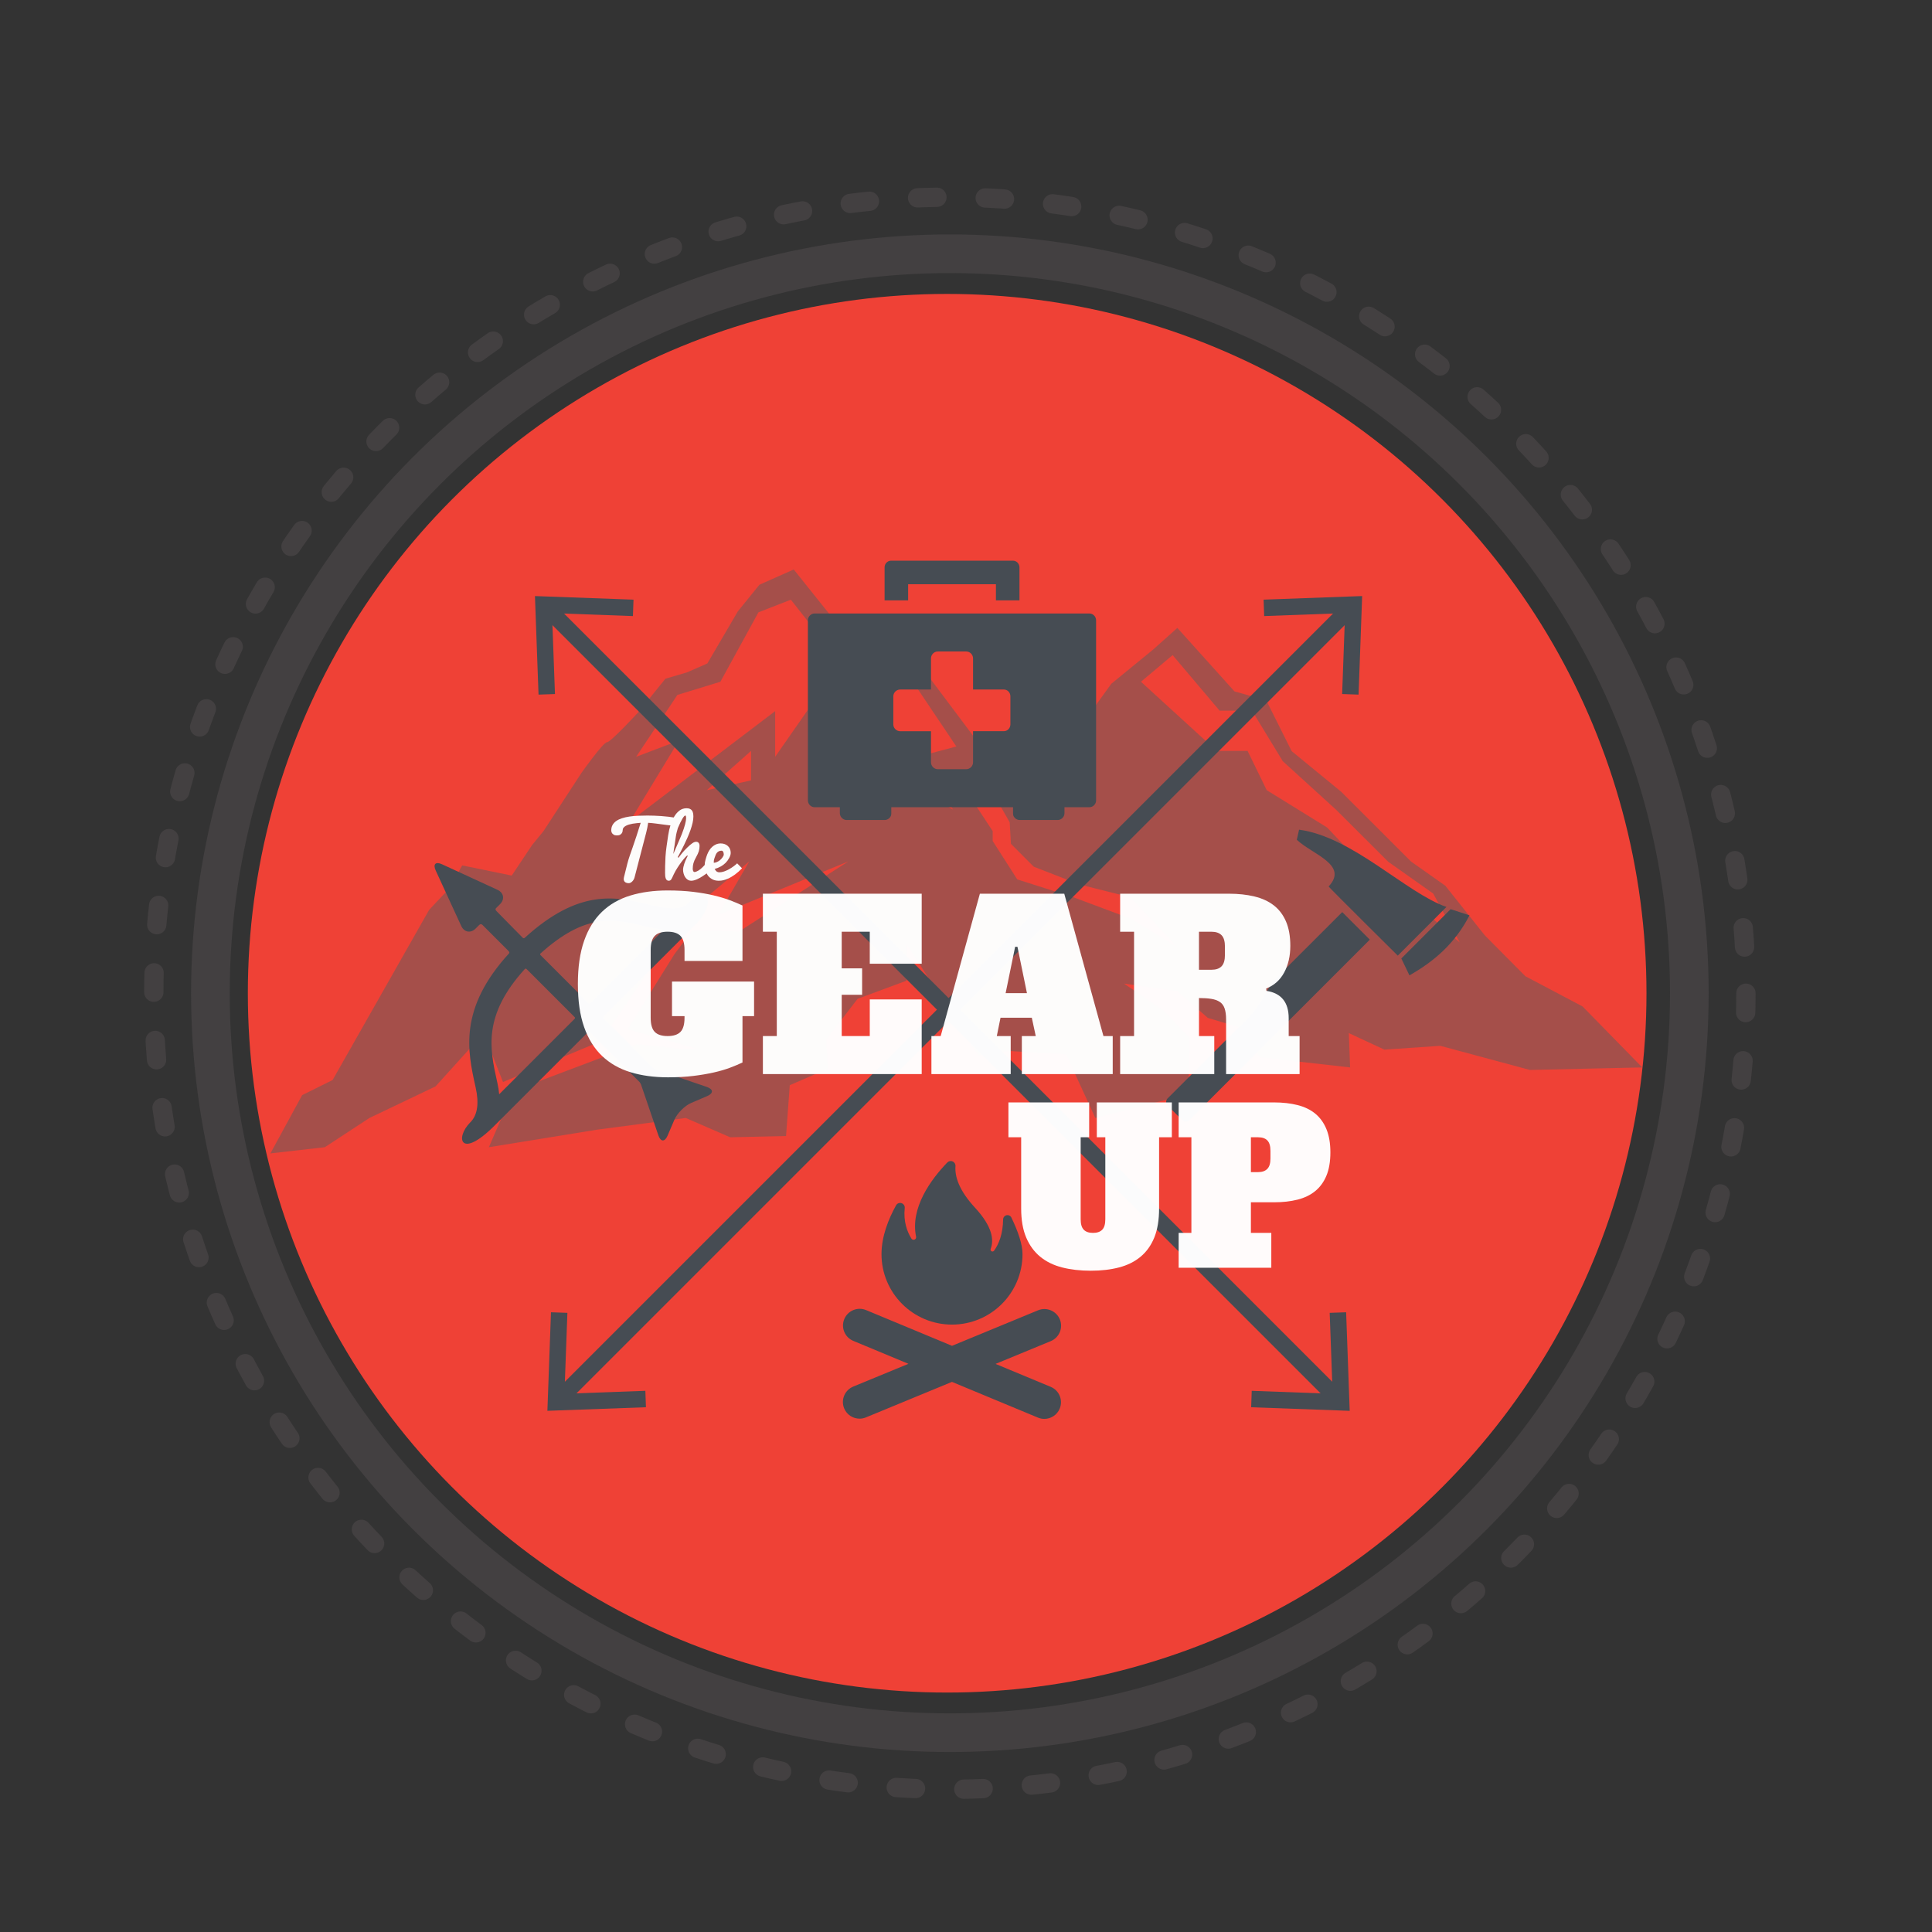 <?xml version="1.0" encoding="utf-8"?>
<!-- Generator: Adobe Illustrator 16.0.4, SVG Export Plug-In . SVG Version: 6.00 Build 0)  -->
<!DOCTYPE svg PUBLIC "-//W3C//DTD SVG 1.1//EN" "http://www.w3.org/Graphics/SVG/1.1/DTD/svg11.dtd">
<svg version="1.1" xmlns="http://www.w3.org/2000/svg" xmlns:xlink="http://www.w3.org/1999/xlink" x="0px" y="0px" width="200px"
	 height="200px" viewBox="0 0 200 200" enable-background="new 0 0 200 200" xml:space="preserve">
<rect x="0" y="0" width="200" height="200" fill="#333333" stroke="none"/>
<g id="Layer_6">
	<circle fill="#EF4136" cx="98.05" cy="102.82" r="72.393"/>
</g>
<g id="Layer_1">
	<g id="Layer_2">
		<g>
			<circle fill="none" stroke="#434041" stroke-width="4" stroke-miterlimit="10" cx="98.33" cy="102.819" r="76.549"/>
			
				<circle fill="none" stroke="#434041" stroke-width="2" stroke-linecap="round" stroke-miterlimit="10" stroke-dasharray="2,5" cx="98.33" cy="102.819" r="82.408"/>
			<path opacity="0.5" fill="#5D5E5E" d="M163.826,104.187l-5.918-3.127l-4.206-4.238l-4.078-5.127l-3.551-2.506l-7.232-7.226
				l-5.13-4.208l-2.628-5.26l-3.288-0.92L121.878,65l-2.498,2.235l-4.34,3.551l-5.522,7.626l-2.499,0.789l-2.367,2.367l-1.709,0.789
				l1.578,2.762l0.13,2.236l2.364,2.367l4.729,1.84l5.252,1.316l4.849,5.127l-4.768-2.893l-5.984-2.234l-5.786-1.841l-2.542-3.972
				v-1.025l-3.46-5.26l3.902-1.315l-9.862-13.149l-7.496-2.762l-3.682-4.602l-3.551,1.578L76.38,63.29l-3.156,5.392l-2.104,0.921
				l-2.235,0.657l-2.762,3.419c0,0-2.893,3.156-3.287,3.156c-0.395,0-2.631,3.155-2.631,3.155l-3.944,6.049l-1.184,1.446
				l-2.104,3.155l-5.129-1.052l-1.314,2.365l-2.104,2.233l-9.993,17.616l-3.154,1.566l-3.285,6.031l5.634-0.641l4.617-3.027
				l6.838-3.264l4.997-5.523l1.99,5.066l10.131-4.225l4.299-6.294l2.253-4.936l8.81-7.382l-3.215,5.543l13.472-5.543l-11.31,7.252
				l-4.861-0.089l-1.831,2.44l-4.854,7.782l7.445,2.073l-1.915-0.05l-4.532-0.49L54.025,112.6l-2.104,3.133l-1.315,3.027
				l11.177-1.812l9.205-1.215l4.6,1.998l5.783-0.131l0.388-5.262l3.933-1.709l-0.154-3.025l3.24-4.207l5.078-1.883v-3.772
				l7.424,11.499l3.113-0.445l5.97,0.352l3.027,6.586l9.668-2.482v-2.621l0.134-3.154l-2.761-2.894l-4.075-2.763l5.522,0.789
				l3.155,2.762l3.156,0.951l2.235,3.123l9.338,1.055l-0.132-3.553l3.682,1.71l5.785-0.394l9.277,2.498l11.631-0.262
				L163.826,104.187z M77.751,80.783L73.175,81.8l4.576-4.068V80.783z M98.663,83.814l-6.992-4.1v-2.897l-4.311-3.87l1.161,6.462
				l-4.517-6.462l-3.758,5.395v-4.728L65.185,85.053l5.093-8.389l-4.423,1.678l4.27-6.405l4.449-1.362l3.94-7.187l3.356-1.308
				l1.983,2.523l8.489,2.757L99,77.275l-3.997,1.067L98.663,83.814z M146.262,93.289l-3.69-2.126l-5.187-5.5l-6.253-3.864
				l-1.983-4.068h-3.201l-7.836-7.157l3.278-2.757l4.861,5.749h3.356l3.186,5.233l5.508,5.014l5.42,5.406l4.645,3.282l2.74,5.057
				L146.262,93.289z"/>
			<g>
				<g>
					<g>
						<g>
							
								<line fill="none" stroke="#464C53" stroke-width="1.7" stroke-linecap="round" stroke-linejoin="round" x1="56.683" y1="63.008" x2="138.418" y2="144.744"/>
							<g>
								<polygon fill="#464C53" points="55.749,71.907 57.45,71.847 57.143,63.47 65.521,63.776 65.581,62.076 55.378,61.705 
																	"/>
							</g>
							<g>
								<polygon fill="#464C53" points="129.519,145.678 129.579,143.977 137.955,144.284 137.649,135.906 139.351,135.846 
									139.721,146.049 								"/>
							</g>
						</g>
					</g>
					<g>
						<g>
							
								<line fill="none" stroke="#464C53" stroke-width="1.7" stroke-linecap="round" stroke-linejoin="round" x1="139.706" y1="63.008" x2="57.97" y2="144.744"/>
							<g>
								<polygon fill="#464C53" points="130.807,62.075 130.867,63.775 139.243,63.468 138.938,71.846 140.639,71.906 
									141.009,61.703 								"/>
							</g>
							<g>
								<polygon fill="#464C53" points="57.037,135.845 58.737,135.905 58.43,144.281 66.808,143.976 66.868,145.677 
									56.666,146.047 								"/>
							</g>
						</g>
					</g>
				</g>
			</g>
			<g>
				<path fill="#464C53" d="M138.949,94.419l2.854,2.855l-18.682,18.682c-0.203,0.203-0.537,0.203-0.741,0l-1.509-1.509
					c-0.204-0.204-0.204-0.538,0-0.742l7.191-7.191c3.024-2.788,2.618-3.832,4.299-5.512L138.949,94.419L138.949,94.419z
					 M150.17,94.118l-5.105,5.105l0.84,1.746c2.487-1.411,4.705-3.261,6.215-6.215L150.17,94.118z M134.48,85.888L134.48,85.888
					l-0.236,1.043c1.581,1.51,5.407,2.586,3.294,4.837c0.269,0.334,7.159,7.159,7.159,7.159l5.039-5.04
					C145.564,92.438,140.02,86.624,134.48,85.888z"/>
			</g>
			<g>
				<g id="Artwork_11_">
					<path fill="#464C53" d="M73.168,112.518l-5.244-1.791c0,0-0.219-0.104-0.303-0.188c-0.569-0.568-2.554-2.555-5.119-5.119
						c-0.102-0.07-0.033-0.17,0-0.205c3.578-3.578,7.069-7.068,9.459-9.458c2.268-2.269,1.359-4.354-0.784-2.211
						c-0.562,0.562-1.721,0.579-3.156,0.275c-0.318-0.067-0.633-0.14-0.966-0.218c-3.336-0.773-7.094-1.644-12.724,3.469
						c-0.031,0.028-0.11,0.114-0.232-0.009c-1.092-1.092-1.934-1.979-2.714-2.76c-0.171-0.171-0.036-0.289-0.036-0.289l0.41-0.41
						c0.517-0.516,0.396-1.188-0.267-1.493l-5.734-2.641c-0.663-0.306-0.956-0.013-0.651,0.65l2.64,5.734
						c0.306,0.663,0.978,0.783,1.494,0.267l0.329-0.329c0,0,0.181-0.234,0.37-0.045c0.778,0.778,1.586,1.586,2.676,2.676
						c0.137,0.121,0.121,0.226,0.096,0.253c-5.275,5.751-4.297,10.177-3.503,13.763l0.037,0.168
						c0.347,1.572,0.205,2.811-0.547,3.562c-1.63,1.631-1.048,3.896,2.488,0.361c2.44-2.441,6.028-6.029,9.686-9.686
						c0.027-0.027,0.083-0.066,0.192,0.025c2.608,2.609,4.613,4.613,5.136,5.137c0.068,0.068,0.159,0.268,0.159,0.268l1.794,5.256
						c0.236,0.689,0.664,0.707,0.952,0.035l0.706-1.648c0.288-0.67,1.072-1.455,1.743-1.742l1.649-0.707
						C73.875,113.182,73.859,112.754,73.168,112.518z M66.537,95.841c0.329,0.077,0.67,0.155,1.009,0.228
						c0.402,0.085,0.789,0.146,1.159,0.182c0,0-5.698,5.699-7.597,7.599c-0.101,0.1-0.199-0.023-0.199-0.023
						c-1.687-1.688-3.282-3.283-4.948-4.947c-0.08-0.093-0.038-0.148-0.01-0.175C60.64,94.476,63.51,95.14,66.537,95.841z
						 M51.676,113.279c-0.034-0.365-0.094-0.754-0.185-1.168l-0.038-0.168c-0.742-3.352-1.507-6.812,2.886-11.64
						c0.025-0.027,0.112-0.059,0.188,0.03c1.667,1.667,3.294,3.295,4.983,4.983c0,0,0.05,0.08-0.026,0.154
						C57.51,107.447,51.676,113.279,51.676,113.279z"/>
				</g>
			</g>
			<g>
				<path fill="#464C53" d="M105.535,62.15v-3.413c0-0.383-0.296-0.696-0.679-0.696H92.251c-0.383,0-0.679,0.313-0.679,0.696v3.413
					h2.438v-1.672h9.088v1.672H105.535z"/>
				<path fill="#464C53" d="M84.333,63.507c-0.383,0-0.7,0.324-0.7,0.707v18.644c0,0.383,0.313,0.707,0.7,0.707h2.608v0.627
					c0,0.083,0.024,0.174,0.049,0.243c0.098,0.244,0.352,0.453,0.654,0.453h3.935c0.303,0,0.561-0.209,0.655-0.453
					c0.024-0.069,0.031-0.163,0.031-0.243v-0.627h12.605v0.627c0,0.083,0.007,0.174,0.031,0.243
					c0.098,0.244,0.353,0.453,0.655,0.453h3.935c0.303,0,0.561-0.209,0.654-0.453c0.024-0.069,0.049-0.163,0.049-0.243v-0.627h2.573
					c0.383,0,0.7-0.324,0.7-0.707V64.214c0-0.383-0.313-0.707-0.7-0.707h-7.232h-2.438h-9.088h-2.438H84.333z M92.477,72.078
					c0-0.384,0.331-0.7,0.714-0.7h3.186v-2.124v-1.101c0-0.383,0.313-0.711,0.7-0.711h2.952c0.384,0,0.701,0.328,0.701,0.711v1.101
					v2.124h3.186c0.383,0,0.68,0.316,0.68,0.7v2.914c0,0.383-0.297,0.7-0.68,0.7h-3.186v3.225c0,0.383-0.314,0.71-0.701,0.71h-2.952
					c-0.383,0-0.7-0.327-0.7-0.71v-3.221h-3.186c-0.383,0-0.714-0.317-0.714-0.7V72.078L92.477,72.078z"/>
			</g>
			<g>
				<g>
					<path fill="#464C53" d="M108.771,143.566l-5.712-2.375l5.717-2.358c0.88-0.365,1.3-1.373,0.938-2.253
						c-0.366-0.88-1.376-1.301-2.255-0.938l-8.906,3.677l-8.898-3.699c-0.878-0.365-1.89,0.053-2.256,0.932
						c-0.365,0.88,0.051,1.889,0.931,2.255l5.712,2.376l-5.718,2.358c-0.88,0.364-1.3,1.373-0.937,2.254
						c0.275,0.665,0.917,1.066,1.596,1.066c0.219,0,0.442-0.041,0.657-0.132l8.908-3.676l8.899,3.698
						c0.217,0.09,0.439,0.133,0.661,0.133c0.676,0,1.317-0.4,1.593-1.064C110.066,144.942,109.65,143.932,108.771,143.566z"/>
					<path fill="#464C53" d="M98.55,137.122c4.032,0,7.3-3.268,7.3-7.299c0-1.012-0.461-2.347-1.15-3.778
						c-0.088-0.188-0.299-0.29-0.502-0.245c-0.204,0.044-0.352,0.224-0.355,0.433c-0.027,1.515-0.437,2.545-0.939,3.241
						c-0.06,0.081-0.168,0.106-0.258,0.059c-0.087-0.047-0.129-0.153-0.092-0.247c0.354-0.932,0.184-2.315-1.618-4.263
						c-1.688-1.823-2.104-3.256-2.025-4.303c0.016-0.207-0.101-0.402-0.291-0.487c-0.19-0.087-0.414-0.042-0.558,0.108
						c-1.724,1.789-3.845,4.717-3.23,7.683c0.026,0.126-0.04,0.251-0.16,0.298c-0.119,0.048-0.254,0.004-0.323-0.105
						c-0.439-0.707-0.839-1.764-0.692-3.159c0.024-0.227-0.115-0.439-0.333-0.508c-0.217-0.069-0.455,0.025-0.564,0.226
						c-0.793,1.428-1.507,3.222-1.507,5.05C91.251,133.854,94.518,137.122,98.55,137.122z"/>
				</g>
			</g>
		</g>
	</g>
</g>
<g id="THE_GEAR_UP" opacity="0.98">
	<g>
		<path fill="#FFFFFF" d="M69.566,101.612h8.496v3.576h-1.2v4.8c-0.368,0.177-0.796,0.356-1.284,0.54
			c-0.488,0.185-1.048,0.349-1.68,0.492c-0.632,0.144-1.34,0.264-2.124,0.36c-0.784,0.096-1.656,0.144-2.616,0.144
			c-1.44,0-2.736-0.176-3.888-0.528c-1.152-0.352-2.132-0.911-2.94-1.68c-0.808-0.768-1.428-1.764-1.86-2.988
			c-0.432-1.224-0.648-2.716-0.648-4.476c0-1.744,0.216-3.231,0.648-4.464s1.048-2.232,1.848-3c0.8-0.769,1.776-1.328,2.928-1.681
			c1.152-0.352,2.44-0.527,3.864-0.527c0.976,0,1.86,0.048,2.652,0.144c0.792,0.097,1.504,0.221,2.136,0.372
			c0.632,0.152,1.191,0.32,1.68,0.504c0.488,0.185,0.916,0.364,1.284,0.54v5.736h-6v-1.128c0-0.688-0.14-1.176-0.42-1.464
			c-0.28-0.288-0.724-0.433-1.332-0.433c-0.608,0-1.052,0.145-1.332,0.433c-0.28,0.288-0.42,0.776-0.42,1.464v7.008
			c0,0.688,0.14,1.176,0.42,1.464c0.28,0.288,0.724,0.433,1.332,0.433c0.608,0,1.052-0.145,1.332-0.433
			c0.28-0.288,0.42-0.775,0.42-1.464v-0.168h-1.296V101.612z"/>
		<path fill="#FFFFFF" d="M90.038,96.452h-2.904v3.792h2.112v2.736h-2.112v4.272h2.904v-3.792h5.376v7.728h-16.44v-3.936h1.44
			V96.452h-1.44v-3.936h16.44v7.248h-5.376V96.452z"/>
		<path fill="#FFFFFF" d="M105.781,107.253h1.44l-0.408-1.896h-3.24l-0.384,1.896h1.439v3.936h-8.208v-3.936h0.96l4.057-14.736
			h8.735l4.057,14.736h0.96v3.936h-9.408V107.253z M104.102,102.812h2.208l-0.984-4.8h-0.24L104.102,102.812z"/>
		<path fill="#FFFFFF" d="M124.117,107.253h1.584v3.936h-9.744v-3.936h1.44V96.452h-1.44v-3.936h11.256
			c0.976,0,1.86,0.096,2.652,0.288c0.792,0.191,1.46,0.5,2.004,0.924s0.964,0.98,1.26,1.668c0.296,0.688,0.444,1.528,0.444,2.52
			c0,1.057-0.213,1.977-0.637,2.761s-1.044,1.336-1.859,1.655l0.023,0.24c1.536,0.24,2.305,1.185,2.305,2.832v1.849h1.128v3.936
			h-7.608v-5.64c0-0.48-0.052-0.868-0.156-1.164c-0.104-0.296-0.271-0.521-0.504-0.672c-0.231-0.152-0.523-0.256-0.876-0.312
			c-0.352-0.056-0.776-0.084-1.271-0.084V107.253z M125.413,100.389c0.464,0,0.812-0.12,1.044-0.36
			c0.231-0.24,0.348-0.632,0.348-1.176v-0.864c0-0.544-0.116-0.936-0.348-1.176c-0.232-0.24-0.58-0.36-1.044-0.36h-1.296v3.937
			H125.413z"/>
	</g>
	<g>
		<path fill="#FFFFFF" d="M119.989,125.1c0,1.188-0.165,2.188-0.495,3.003c-0.33,0.813-0.803,1.478-1.419,1.991
			c-0.616,0.513-1.36,0.884-2.233,1.11c-0.872,0.228-1.844,0.341-2.915,0.341c-1.1,0-2.094-0.113-2.98-0.341
			c-0.888-0.227-1.643-0.598-2.266-1.11c-0.624-0.514-1.108-1.178-1.452-1.991c-0.345-0.814-0.518-1.815-0.518-3.003v-7.37h-1.319
			v-3.608h8.359v3.608h-0.88v8.492c0,0.498,0.106,0.857,0.319,1.077c0.212,0.221,0.531,0.33,0.957,0.33
			c0.425,0,0.744-0.109,0.957-0.33c0.212-0.22,0.318-0.579,0.318-1.077v-8.492h-0.88v-3.608h7.767v3.608h-1.32V125.1z"/>
		<path fill="#FFFFFF" d="M131.605,131.237h-9.592v-3.608h1.319v-9.899h-1.319v-3.608h9.878c0.895,0,1.705,0.092,2.431,0.275
			c0.727,0.184,1.339,0.48,1.837,0.891c0.499,0.411,0.884,0.946,1.155,1.606s0.407,1.459,0.407,2.397
			c0,0.954-0.136,1.757-0.407,2.409c-0.271,0.653-0.656,1.185-1.155,1.595c-0.498,0.411-1.11,0.708-1.837,0.892
			c-0.726,0.184-1.536,0.274-2.431,0.274h-2.398v3.168h2.112V131.237z M130.241,121.337c0.411,0,0.727-0.109,0.946-0.33
			c0.22-0.22,0.33-0.579,0.33-1.077v-0.792c0-0.499-0.106-0.858-0.319-1.078c-0.213-0.221-0.531-0.33-0.957-0.33h-0.748v3.607
			H130.241z"/>
	</g>
	<g>
		<path fill="#FFFFFF" d="M63.275,85.979c0-0.219,0.045-0.41,0.136-0.573c0.091-0.163,0.219-0.302,0.384-0.417
			c0.165-0.115,0.362-0.209,0.593-0.284s0.484-0.132,0.761-0.174c0.276-0.042,0.573-0.07,0.889-0.084
			c0.316-0.014,0.643-0.021,0.98-0.021c0.453,0,0.928,0.017,1.424,0.051s1.014,0.095,1.553,0.185
			c0.125,0.024,0.213,0.068,0.264,0.131c0.051,0.062,0.076,0.133,0.076,0.21c0,0.058-0.012,0.114-0.035,0.168
			s-0.055,0.105-0.094,0.151c-0.039,0.046-0.084,0.083-0.137,0.11s-0.107,0.041-0.164,0.041c-0.201,0-0.41-0.013-0.627-0.039
			c-0.217-0.026-0.444-0.055-0.68-0.087c-0.236-0.033-0.479-0.065-0.729-0.097c-0.25-0.033-0.508-0.057-0.773-0.073
			c-0.047,0.339-0.114,0.674-0.2,1.007s-0.175,0.673-0.266,1.022c-0.091,0.349-0.182,0.697-0.272,1.045s-0.177,0.681-0.26,1
			s-0.16,0.613-0.229,0.882c-0.07,0.27-0.131,0.501-0.181,0.696c-0.021,0.087-0.055,0.167-0.1,0.24
			c-0.044,0.073-0.095,0.136-0.15,0.189c-0.056,0.054-0.113,0.095-0.173,0.125c-0.06,0.029-0.115,0.044-0.167,0.044
			c-0.154,0-0.281-0.035-0.381-0.105c-0.1-0.07-0.15-0.184-0.15-0.34c0-0.049,0.008-0.104,0.023-0.164
			c0.057-0.23,0.115-0.46,0.172-0.69s0.117-0.47,0.18-0.722c0.063-0.251,0.143-0.517,0.239-0.795c0.096-0.278,0.203-0.585,0.32-0.92
			c0.117-0.334,0.244-0.71,0.381-1.125c0.137-0.416,0.285-0.878,0.443-1.388c-0.138,0.011-0.278,0.023-0.42,0.037
			c-0.142,0.014-0.28,0.032-0.414,0.055c-0.134,0.023-0.261,0.053-0.381,0.088c-0.12,0.035-0.23,0.08-0.33,0.135
			c-0.1,0.055-0.178,0.12-0.236,0.196c-0.058,0.076-0.087,0.167-0.087,0.27c0,0.005-0.003,0.035-0.009,0.09
			s-0.028,0.114-0.064,0.178c-0.037,0.064-0.095,0.123-0.175,0.176c-0.08,0.053-0.193,0.08-0.341,0.08s-0.262-0.026-0.343-0.078
			c-0.082-0.052-0.141-0.11-0.177-0.172C63.305,86.157,63.28,86.073,63.275,85.979z"/>
		<path fill="#FFFFFF" d="M70.24,88.79c0.107-0.145,0.227-0.3,0.359-0.466c0.133-0.166,0.311-0.357,0.533-0.574
			s0.405-0.373,0.547-0.467c0.142-0.095,0.275-0.143,0.4-0.143c0.031,0,0.066,0.006,0.105,0.018
			c0.039,0.012,0.076,0.034,0.111,0.065s0.064,0.077,0.088,0.133c0.023,0.057,0.035,0.131,0.035,0.221
			c0,0.18-0.025,0.356-0.074,0.527s-0.143,0.379-0.281,0.623s-0.231,0.455-0.279,0.633s-0.072,0.364-0.072,0.558
			c0,0.106,0.016,0.191,0.047,0.254c0.031,0.064,0.072,0.096,0.121,0.096c0.062,0,0.129-0.013,0.199-0.04s0.141-0.061,0.211-0.103
			s0.139-0.09,0.207-0.144c0.068-0.054,0.131-0.11,0.191-0.167c0.143-0.134,0.284-0.287,0.422-0.458l0.066,1.04
			c-0.047,0.034-0.106,0.077-0.178,0.128s-0.151,0.106-0.238,0.163c-0.087,0.058-0.182,0.116-0.283,0.174
			c-0.102,0.059-0.204,0.111-0.307,0.156c-0.103,0.045-0.206,0.083-0.309,0.112s-0.201,0.044-0.295,0.044
			c-0.146,0-0.274-0.037-0.382-0.11s-0.196-0.166-0.266-0.279c-0.069-0.113-0.122-0.236-0.156-0.37
			c-0.035-0.134-0.052-0.261-0.052-0.38c0-0.084,0.012-0.178,0.035-0.282c0.023-0.104,0.051-0.209,0.085-0.314
			c0.034-0.105,0.072-0.208,0.114-0.308s0.081-0.189,0.118-0.269c0.037-0.079,0.068-0.143,0.096-0.193
			c0.027-0.05,0.044-0.079,0.053-0.087l-0.082-0.012c-0.044,0.028-0.119,0.101-0.225,0.216c-0.105,0.116-0.225,0.262-0.357,0.438
			c-0.133,0.177-0.27,0.375-0.412,0.595s-0.27,0.447-0.385,0.682c-0.057,0.116-0.104,0.217-0.141,0.304
			c-0.037,0.086-0.072,0.156-0.107,0.208c-0.035,0.053-0.074,0.092-0.115,0.119s-0.095,0.041-0.16,0.041
			c-0.086,0-0.154-0.023-0.203-0.07s-0.087-0.108-0.113-0.185s-0.043-0.165-0.051-0.262c-0.008-0.098-0.012-0.198-0.012-0.301
			c0-0.179,0.002-0.413,0.006-0.702s0.016-0.61,0.037-0.963c0.021-0.352,0.059-0.717,0.114-1.095
			c0.055-0.378,0.11-0.753,0.165-1.127c0.055-0.374,0.136-0.73,0.245-1.067c0.108-0.338,0.24-0.635,0.395-0.892
			c0.155-0.257,0.337-0.461,0.545-0.612s0.448-0.227,0.72-0.227c0.141,0,0.256,0.021,0.346,0.063s0.162,0.101,0.215,0.177
			c0.053,0.076,0.09,0.167,0.111,0.273s0.031,0.225,0.031,0.355c0,0.195-0.027,0.411-0.082,0.647s-0.127,0.482-0.217,0.738
			c-0.09,0.255-0.192,0.514-0.307,0.775s-0.232,0.516-0.352,0.761c-0.12,0.246-0.238,0.479-0.354,0.697s-0.218,0.41-0.307,0.576
			L70.24,88.79z M70.587,86.332c0.154-0.398,0.266-0.734,0.335-1.008c0.069-0.273,0.104-0.475,0.104-0.605
			c0-0.198-0.028-0.297-0.083-0.297c-0.067,0-0.168,0.111-0.301,0.332s-0.289,0.542-0.469,0.964
			c-0.044,0.143-0.085,0.292-0.123,0.445c-0.038,0.153-0.068,0.307-0.09,0.46s-0.044,0.304-0.065,0.452
			c-0.021,0.148-0.042,0.288-0.061,0.419c-0.057,0.31-0.101,0.612-0.131,0.908c0.07-0.164,0.147-0.342,0.231-0.535
			c0.083-0.192,0.166-0.383,0.246-0.572c0.081-0.189,0.157-0.367,0.229-0.535S70.54,86.449,70.587,86.332z"/>
		<path fill="#FFFFFF" d="M74.41,91.175c-0.243,0-0.456-0.045-0.638-0.135c-0.183-0.09-0.334-0.211-0.456-0.364
			s-0.213-0.329-0.273-0.529c-0.061-0.2-0.091-0.41-0.091-0.63c0-0.144,0.027-0.315,0.082-0.515s0.111-0.376,0.169-0.53
			c0.058-0.154,0.131-0.301,0.22-0.441c0.088-0.14,0.191-0.264,0.309-0.37c0.118-0.107,0.25-0.192,0.396-0.254
			c0.146-0.063,0.309-0.095,0.488-0.095c0.146,0,0.281,0.023,0.406,0.07c0.125,0.047,0.234,0.112,0.327,0.197
			c0.093,0.084,0.165,0.187,0.217,0.307c0.052,0.12,0.078,0.253,0.078,0.402c0,0.158-0.053,0.334-0.159,0.531
			c-0.105,0.196-0.229,0.364-0.37,0.504c-0.141,0.14-0.309,0.265-0.503,0.375c-0.195,0.109-0.405,0.195-0.632,0.256
			c0.039,0.069,0.078,0.126,0.116,0.172c0.038,0.046,0.076,0.082,0.115,0.107c0.04,0.025,0.081,0.043,0.124,0.054
			c0.043,0.01,0.09,0.015,0.139,0.015c0.156,0,0.321-0.03,0.494-0.092c0.173-0.061,0.342-0.137,0.506-0.229s0.319-0.192,0.465-0.3
			c0.146-0.108,0.27-0.211,0.371-0.308l0.504,0.512c-0.229,0.244-0.473,0.46-0.73,0.648c-0.112,0.081-0.232,0.16-0.361,0.237
			s-0.264,0.147-0.406,0.207c-0.142,0.061-0.289,0.109-0.441,0.145S74.566,91.175,74.41,91.175z M73.889,89.315
			c0.094,0,0.197-0.023,0.308-0.071c0.111-0.047,0.214-0.107,0.31-0.181c0.095-0.074,0.189-0.173,0.28-0.298
			c0.091-0.125,0.137-0.228,0.137-0.309c0-0.115-0.021-0.209-0.064-0.283c-0.043-0.074-0.096-0.111-0.159-0.111
			c-0.112,0-0.208,0.021-0.288,0.061c-0.08,0.041-0.146,0.094-0.2,0.159c-0.053,0.065-0.097,0.139-0.129,0.222
			c-0.033,0.083-0.071,0.185-0.114,0.307c-0.043,0.123-0.067,0.223-0.073,0.302C73.891,89.191,73.889,89.259,73.889,89.315z"/>
	</g>
</g>
<g id="Layer_5">
	<g>
		<line display="none" fill="none" stroke="#E5E6E7" stroke-miterlimit="10" x1="31" y1="133.5" x2="164" y2="133.5"/>
		<line display="none" fill="none" stroke="#E5E6E7" stroke-miterlimit="10" x1="31" y1="91.5" x2="164" y2="91.5"/>
	</g>
</g>
</svg>

